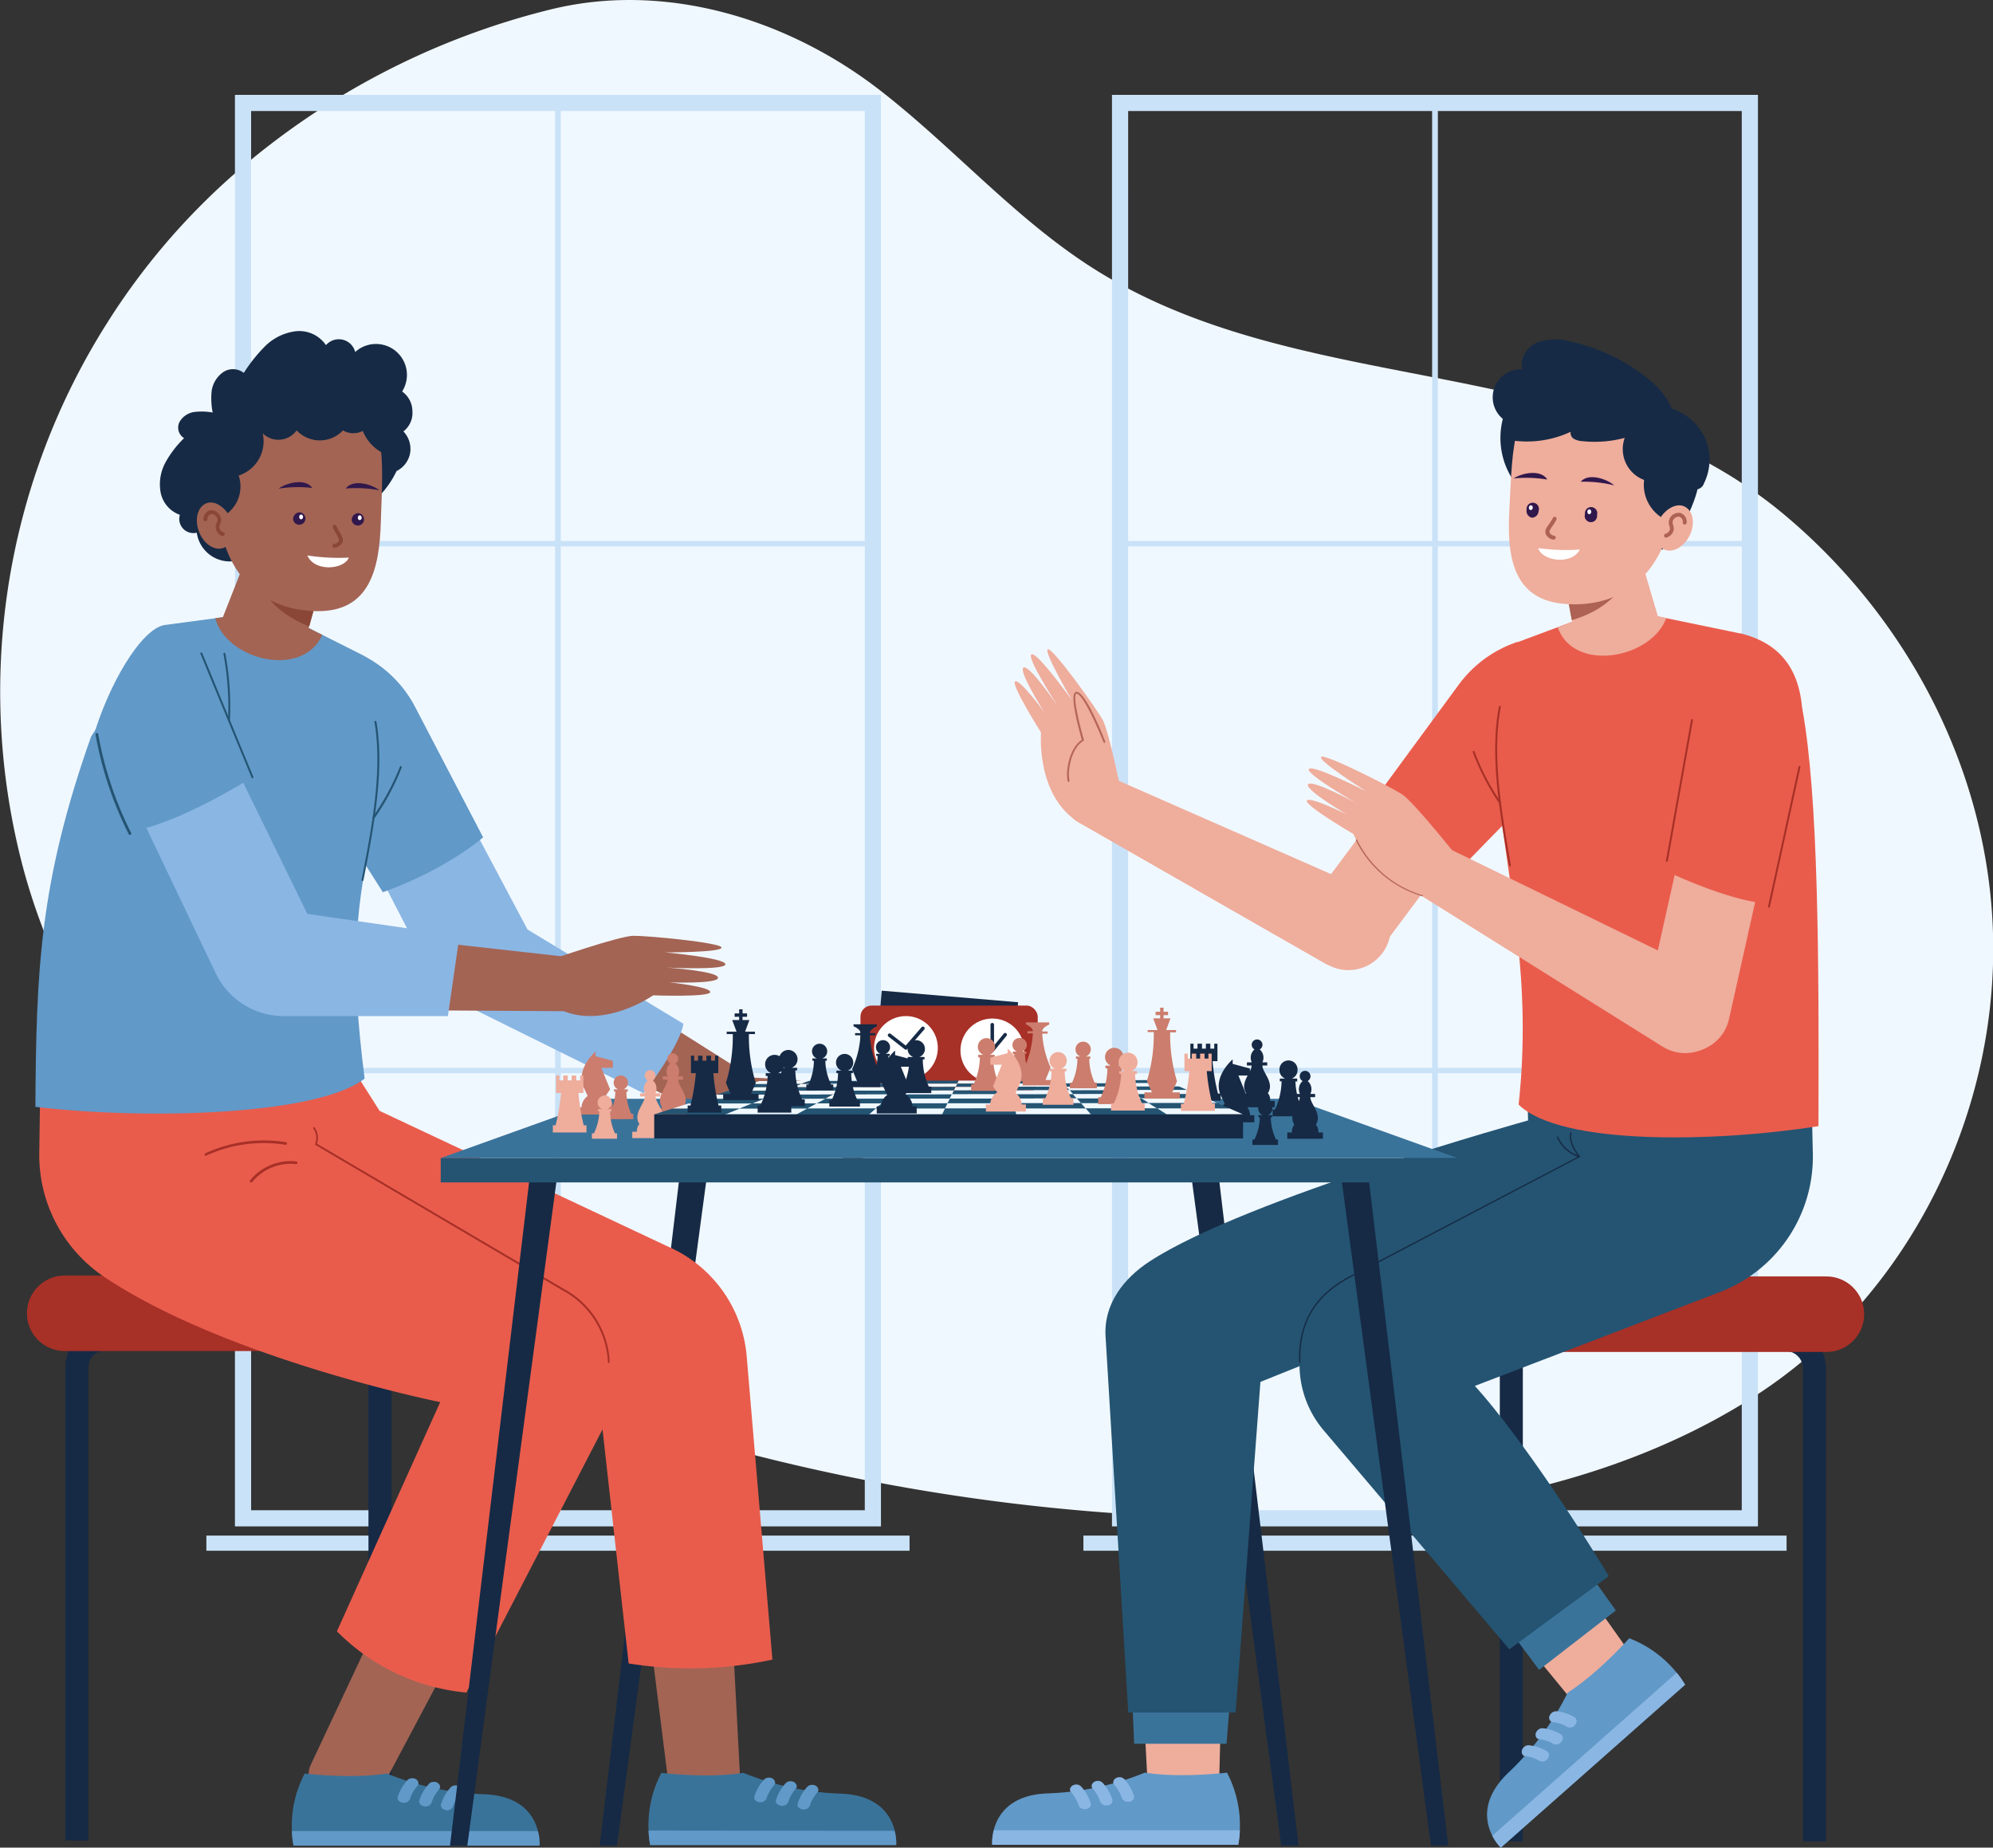 <svg xmlns="http://www.w3.org/2000/svg" viewBox="0 0 369.59 342.62"><rect x="0" y="0" width="369.59" height="342.62" fill="#333333" stroke="none"/><defs><style>.cls-1{fill:#f0f8ff;}.cls-2{fill:#cae2f7;}.cls-3{fill:#162a45;}.cls-4{fill:#a73027;}.cls-5{fill:#a36454;}.cls-6{fill:#3a739a;}.cls-7{fill:#6199c8;}.cls-8{fill:#e95c4c;}.cls-9{fill:#8a4636;}.cls-10{fill:#31184c;}.cls-11{fill:#fff;}.cls-12{fill:#8ab6e3;}.cls-13{fill:#245472;}.cls-14{fill:#efad9c;}.cls-15{fill:#b56757;}.cls-16{fill:#ad6253;}.cls-17{fill:none;stroke:#162a45;stroke-linecap:round;stroke-linejoin:round;stroke-width:0.65px;}.cls-18{fill:#cc7d6d;}</style></defs><g id="Layer_2" data-name="Layer 2"><g id="OBJECTS"><path class="cls-1" d="M19.87,59.88A127.72,127.72,0,0,0,4.34,161.12c13.39,49.42,57.87,82.78,104.24,99.27A378.61,378.61,0,0,0,238,281.51c30-.47,61.51-6.08,87.13-22.43,27.25-17.38,43.8-48.94,44.48-81.07.68-31.72-14.35-62-38.38-82.28C294.43,64.66,243,74.59,203.67,50.35c-14.91-9.2-26.55-22.78-40.38-33.53C146.14,3.48,123.35-3.52,102,1.78A140.4,140.4,0,0,0,43.39,32.31,126.36,126.36,0,0,0,19.87,59.88Z"/><path class="cls-2" d="M163.37,283.05H43.57V17.59h119.8Zm-116.8-3h113.8V20.59H46.57Z"/><rect class="cls-2" x="102.97" y="19.09" width="1" height="260.54"/><rect class="cls-2" x="45.07" y="100.32" width="116.8" height="1"/><rect class="cls-2" x="45.07" y="198.02" width="116.8" height="1"/><rect class="cls-2" x="102.97" y="19.09" width="1" height="262.46"/><rect class="cls-2" x="38.27" y="284.75" width="130.4" height="2.81"/><path class="cls-2" d="M326,283.05H206.21V17.59H326Zm-116.8-3H323V20.59H209.21Z"/><rect class="cls-2" x="265.61" y="19.09" width="1" height="260.54"/><rect class="cls-2" x="207.71" y="100.32" width="116.8" height="1"/><rect class="cls-2" x="207.71" y="198.02" width="116.8" height="1"/><rect class="cls-2" x="265.61" y="19.09" width="1" height="262.46"/><rect class="cls-2" x="200.91" y="284.75" width="130.4" height="2.81"/><polygon class="cls-3" points="111.21 342.25 126.15 217.01 131.24 217.01 114.42 342.25 111.21 342.25"/><polygon class="cls-3" points="240.81 342.25 225.87 217.01 220.78 217.01 237.6 342.25 240.81 342.25"/><path class="cls-3" d="M72.6,341.29H68.33V253.62a3.27,3.27,0,0,0-3.26-3.26H19.63a3.26,3.26,0,0,0-3.25,3.26v87.67H12.11V253.62a7.53,7.53,0,0,1,7.52-7.53H65.07a7.53,7.53,0,0,1,7.53,7.53Z"/><path class="cls-4" d="M72.67,236.53H12a7,7,0,0,0,0,14H72.67a7,7,0,1,0,0-14Z"/><path class="cls-5" d="M65.22,204.2l62.22,33.48.63.34a9.12,9.12,0,0,1,4.77,7.53l4.47,85.35a6.62,6.62,0,0,1-13.17,1.18l-10.67-84.81,5.4,7.87L54.33,226.38A12.36,12.36,0,1,1,64.4,203.8C64.67,203.92,65,204.06,65.22,204.2Z"/><path class="cls-5" d="M106.62,246.84l-.53-.36L31.26,206.91c-.21-.13-.45-.29-.66-.41a12,12,0,1,0-12.11,20.76L89.69,259,57.48,327.57A6.91,6.91,0,0,0,70.56,332l39.51-74.35A9.14,9.14,0,0,0,106.62,246.84Z"/><path class="cls-6" d="M120.57,342.1l45.63,0a9.21,9.21,0,0,0-.3-2.7c-.69-2.7-2.9-6.49-9.86-6.79a52.34,52.34,0,0,1-18.17-3.86c-6.74,1.06-15.22,0-15.22,0A20.89,20.89,0,0,0,120.57,342.1Z"/><path class="cls-7" d="M147.93,334.42a8.2,8.2,0,0,1,1.7-3,1.22,1.22,0,0,1,.68-.42,1.47,1.47,0,0,1,.88.09c.48.25.78.83.41,1.25a8.47,8.47,0,0,0-1,1.46,7,7,0,0,0-.43,1.07,1.22,1.22,0,0,1-1.41.63C148.12,335.38,147.77,334.91,147.93,334.42Z"/><path class="cls-7" d="M143.92,333.75a8.2,8.2,0,0,1,1.7-3,1.26,1.26,0,0,1,.68-.42,1.47,1.47,0,0,1,.88.09c.48.25.78.83.41,1.25a8.47,8.47,0,0,0-1,1.46,7,7,0,0,0-.43,1.07,1.22,1.22,0,0,1-1.41.63C144.12,334.71,143.76,334.24,143.92,333.75Z"/><path class="cls-7" d="M139.91,333.08a8.2,8.2,0,0,1,1.7-3,1.26,1.26,0,0,1,.68-.42,1.46,1.46,0,0,1,.88.09c.48.25.78.83.41,1.25a7.9,7.9,0,0,0-1,1.46,6.18,6.18,0,0,0-.44,1.07,1.22,1.22,0,0,1-1.41.63C140.11,334.05,139.75,333.58,139.91,333.08Z"/><path class="cls-7" d="M166.2,342.15l-45.63,0a16.91,16.91,0,0,1-.3-2.7l45.63.05A9.21,9.21,0,0,1,166.2,342.15Z"/><path class="cls-6" d="M54.43,342.21l45.63,0a9,9,0,0,0-.31-2.7c-.68-2.69-2.89-6.48-9.85-6.79a52.21,52.21,0,0,1-18.17-3.85c-6.74,1.06-15.22,0-15.22,0A20.82,20.82,0,0,0,54.43,342.21Z"/><path class="cls-7" d="M81.79,334.53a8,8,0,0,1,1.7-3,1.17,1.17,0,0,1,.68-.42,1.47,1.47,0,0,1,.88.09c.48.25.77.83.41,1.24a8.54,8.54,0,0,0-1,1.47A8.79,8.79,0,0,0,84,335a1.2,1.2,0,0,1-1.4.64C82,335.49,81.63,335,81.79,334.53Z"/><path class="cls-7" d="M77.78,333.86a8,8,0,0,1,1.7-3,1.17,1.17,0,0,1,.68-.42,1.47,1.47,0,0,1,.88.09c.48.25.78.83.41,1.25a8.1,8.1,0,0,0-1,1.46,7.36,7.36,0,0,0-.43,1.06,1.22,1.22,0,0,1-1.41.64C78,334.82,77.62,334.35,77.78,333.86Z"/><path class="cls-7" d="M73.77,333.19a8,8,0,0,1,1.7-3,1.22,1.22,0,0,1,.68-.42,1.47,1.47,0,0,1,.88.09c.48.25.78.83.41,1.25a8.47,8.47,0,0,0-1,1.46,7.36,7.36,0,0,0-.43,1.06,1.22,1.22,0,0,1-1.41.64C74,334.15,73.61,333.68,73.77,333.19Z"/><path class="cls-7" d="M100.06,342.25l-45.63,0a15.77,15.77,0,0,1-.3-2.7l45.62,0A9,9,0,0,1,100.06,342.25Z"/><path class="cls-8" d="M65.59,198.42,70.4,206l54.76,25.76a24.43,24.43,0,0,1,13.31,19.75l4.77,56.24a72.37,72.37,0,0,1-26.66.71l-5.79-51.85L41.34,229.45l-5.19-30.18Z"/><path class="cls-8" d="M7.49,199.7l-.21,14.17a27.23,27.23,0,0,0,12.18,23C42.29,252.07,81.63,260,81.63,260L62.48,302.5a38.8,38.8,0,0,0,24,11.36l26.91-52a16.8,16.8,0,0,0-6.13-22L41,199.2Z"/><path class="cls-4" d="M112.92,252.75h0a.18.18,0,0,1-.19-.17,15.86,15.86,0,0,0-8.32-13.24l-45.88-27a.17.17,0,0,1-.08-.22,3.1,3.1,0,0,0-.33-2.83.17.17,0,0,1,0-.25.17.17,0,0,1,.25.05,3.44,3.44,0,0,1,.42,3L104.55,239a16.17,16.17,0,0,1,8.51,13.53A.18.18,0,0,1,112.92,252.75Z"/><path class="cls-4" d="M46.54,219.23a.3.3,0,0,1-.16,0,.26.26,0,0,1,0-.35,9.67,9.67,0,0,1,8.56-3.51.25.25,0,0,1,.21.28.24.24,0,0,1-.27.22,9.18,9.18,0,0,0-8.11,3.32A.25.25,0,0,1,46.54,219.23Z"/><path class="cls-4" d="M38.2,214.34a.25.25,0,0,1-.11-.48A26,26,0,0,1,53,211.79a.24.24,0,0,1,.2.29.25.25,0,0,1-.28.2,25.55,25.55,0,0,0-14.65,2A.19.19,0,0,1,38.2,214.34Z"/><path class="cls-5" d="M95.09,171.72l44.46,28.12a5.05,5.05,0,0,1-4.93,8.8L87.43,185.38a7.84,7.84,0,0,1,6.94-14.07A6.37,6.37,0,0,1,95.09,171.72Z"/><path class="cls-5" d="M90.53,185.44a7.83,7.83,0,0,1-6.93-4.17L60,136.59a7.83,7.83,0,1,1,13.84-7.33l23.66,44.68a7.83,7.83,0,0,1-6.92,11.5Z"/><path class="cls-5" d="M135.63,199.67s13.2.38,15.69,1.29,14.66,6.93,14.5,7.86S155.74,206,155.74,206s9.9,4.88,9.65,6S155,208.68,155,208.68s8.56,4,8.21,5.13-8.77-2.41-8.77-2.41,6.78,3.43,6.48,4.38-10.13-3.19-10.13-3.19-10.06,2.55-16.42-3S135.63,199.67,135.63,199.67Z"/><path class="cls-9" d="M141.24,209.21H141a.17.17,0,0,1-.16-.19c0-.09.08-.15.19-.17,1.8.11,5.87-1.28,6.85-3.74a.16.16,0,0,1,.18-.11c3.07.37,8.13.71,8.65,0a.14.14,0,0,0,0-.15c-.54-1.21-7.16-2.86-9.66-3.39a.17.17,0,0,1-.14-.21.18.18,0,0,1,.22-.14c.93.2,9.19,2,9.9,3.6a.49.49,0,0,1,0,.5c-.78,1-7.56.3-8.85.14C147.08,207.84,143.23,209.21,141.24,209.21Z"/><path class="cls-7" d="M69.76,151c-3.94,17.37-4.92,27.15-2.14,49-8.51,6.73-39.81,7.75-61.06,5.25.16-25.09.72-41.53,10.34-68.68L30.51,115.9l20.26-2.71,16.75,8.43Z"/><path class="cls-5" d="M47.24,99.42l-5.9,15s8.28,5.84,15.31,4.1l2.87-10.25Z"/><path class="cls-9" d="M57.34,116.16c-7.74-3-9.25-8.19-9.25-8.19l10.44,3.91Z"/><path class="cls-5" d="M39.92,114.64l10.85-1.45,9,4.55C56.06,125.94,41.92,122.36,39.92,114.64Z"/><path class="cls-3" d="M44.6,103.78a6.18,6.18,0,0,1-8.11-5,2.62,2.62,0,0,1-3.13-3.31,5.52,5.52,0,0,1-3.57-4.14,8.48,8.48,0,0,1,.88-5.55,19,19,0,0,1,3.47-4.53,2.29,2.29,0,0,1-.85-3A3.74,3.74,0,0,1,36,76.4a11,11,0,0,1,3.44.1,13.29,13.29,0,0,1-.18-4.07A5.18,5.18,0,0,1,41.4,69a3.26,3.26,0,0,1,3.81.15,29.2,29.2,0,0,1,4-5,9.81,9.81,0,0,1,5.66-2.73A6,6,0,0,1,60.45,64a3.14,3.14,0,0,1,5.42,1.27,5.74,5.74,0,0,1,8.7,7.33,4.49,4.49,0,0,1,1.91,3.66A4.32,4.32,0,0,1,74.81,80a4.72,4.72,0,0,1,1.25,4,4.66,4.66,0,0,1-2.52,3.35,17.62,17.62,0,0,1-7.68,8,52.46,52.46,0,0,1-10.51,4.25C51.74,100.76,48.19,102.57,44.6,103.78Z"/><path class="cls-5" d="M62.94,74.8c-15.38-2.17-23.6,5.11-22.54,19.53.85,11.48,7.38,18.73,18.22,19,10,.2,11.74-7.92,12-16.47C71,84.63,72.08,76.09,62.94,74.8Z"/><path class="cls-3" d="M71,84a7.81,7.81,0,0,1-3.72-4.1,3.75,3.75,0,0,1-3.67-.09,5.91,5.91,0,0,1-8.6,0,4.16,4.16,0,0,1-6.29.55,6.67,6.67,0,0,1-4.46,7.82,6.34,6.34,0,0,1-4.66,8.23,44.09,44.09,0,0,1-1.65-7.15,15,15,0,0,1,.59-7.29A14.37,14.37,0,0,1,46.81,74a29.76,29.76,0,0,1,11.56-1.71c3.65,0,7.63.54,10.2,3.13C70.88,77.76,71,80.68,71,84Z"/><path class="cls-10" d="M70.35,90.92a23.23,23.23,0,0,0-6.23-.33C65.45,88.81,68.88,89.74,70.35,90.92Z"/><path class="cls-10" d="M51.67,90.61a23.56,23.56,0,0,1,6.24-.13C56.64,88.66,53.19,89.47,51.67,90.61Z"/><path class="cls-10" d="M65.23,96.52a1.15,1.15,0,1,0,1.14-1.37A1.27,1.27,0,0,0,65.23,96.52Z"/><path class="cls-11" d="M66.36,96a.42.42,0,0,0,.34.45.42.42,0,0,0,.37-.44.41.41,0,0,0-.35-.45A.4.4,0,0,0,66.36,96Z"/><path class="cls-10" d="M54.36,96.34A1.15,1.15,0,1,0,55.5,95,1.27,1.27,0,0,0,54.36,96.34Z"/><path class="cls-11" d="M55.49,95.85c0,.25.15.45.34.45s.36-.19.37-.44a.42.42,0,0,0-.35-.45A.41.41,0,0,0,55.49,95.85Z"/><path class="cls-9" d="M62,101.57a.36.36,0,0,1-.35-.3.35.35,0,0,1,.29-.41,1.27,1.27,0,0,0,.87-.43.59.59,0,0,0,0-.52,6.68,6.68,0,0,0-.51-1,8.16,8.16,0,0,1-.58-1.13.37.37,0,0,1,.22-.45.36.36,0,0,1,.46.22,7,7,0,0,0,.52,1,8.8,8.8,0,0,1,.56,1.09,1.27,1.27,0,0,1-.06,1.12,1.85,1.85,0,0,1-1.36.77Z"/><path class="cls-11" d="M64.69,103.4A38.49,38.49,0,0,1,57,103C58.3,106.09,63.8,105.64,64.69,103.4Z"/><path class="cls-5" d="M42.93,96.51c.88,2.28.18,4.44-1.46,5.08s-3.7-.7-4.57-3-.25-4.63,1.39-5.27S42.05,94.24,42.93,96.51Z"/><path class="cls-9" d="M41.31,99.4a.27.27,0,0,1-.12,0A1.83,1.83,0,0,1,40,97.8a2.12,2.12,0,0,1,.19-.84,1.55,1.55,0,0,0,.14-.47,1,1,0,0,0-.28-.78,1.06,1.06,0,0,0-.88-.39,1,1,0,0,0-.72,1,.35.35,0,0,1-.37.35.36.36,0,0,1-.35-.36A1.7,1.7,0,0,1,39,94.61a1.79,1.79,0,0,1,1.5.61A1.75,1.75,0,0,1,41,96.55a2.19,2.19,0,0,1-.19.67,1.49,1.49,0,0,0-.14.55,1.15,1.15,0,0,0,.78.94.36.36,0,0,1-.13.69Z"/><path class="cls-12" d="M97.83,172.37l-9.09-17.1-17.49,8.66,6.6,12.81a25.17,25.17,0,0,0,11.22,11l30.3,15s6.72-8.72,7.36-12.9Z"/><path class="cls-7" d="M67.52,121.62l1.09.64A22.14,22.14,0,0,1,77,131.13l12.59,24.14S83.06,161.1,71,165.45l-8.38-13.21Z"/><path class="cls-13" d="M67.19,163.36h0a.17.17,0,0,1-.14-.21c2.1-10.53,3.86-20.7,2.39-29.26a.18.18,0,0,1,.36-.06c1.48,8.62-.3,18.82-2.4,29.39A.19.19,0,0,1,67.19,163.36Z"/><path class="cls-13" d="M69.26,151.7a.17.17,0,0,1-.1,0,.18.18,0,0,1,0-.25,44.56,44.56,0,0,0,5-9.27.19.19,0,0,1,.23-.11.18.18,0,0,1,.11.23,45,45,0,0,1-5,9.36A.16.16,0,0,1,69.26,151.7Z"/><path class="cls-5" d="M52.47,171.55l52.66,5.89a5.05,5.05,0,0,1-.6,10.07l-53-.32a7.84,7.84,0,1,1,.09-15.68C51.92,171.51,52.2,171.53,52.47,171.55Z"/><path class="cls-5" d="M50,186.61a7.84,7.84,0,0,1-6.49-4.56L21.66,134.17a7.83,7.83,0,1,1,14.24-6.51l21.87,47.89A7.84,7.84,0,0,1,50,186.61Z"/><path class="cls-5" d="M102.33,177.91s12.48-4.35,15.12-4.38,16.17,1.25,16.35,2.17-10.43.91-10.43.91,11,1,11.15,2.18-10.86.63-10.86.63,9.41.65,9.5,1.87-9.06.87-9.06.87,7.56.79,7.61,1.79-10.59.62-10.59.62-8.5,6-16.42,3S102.33,177.91,102.33,177.91Z"/><path class="cls-12" d="M85.21,173.53,57,169.47l-13.2-27L24.93,148.9,40,180.47a14,14,0,0,0,12.61,7.95H83.06Z"/><path class="cls-7" d="M30.51,115.9c-8.73,1.46-24.4,41.7-6.84,38.38,9.19-1.27,23-10.08,23-10.08Z"/><path class="cls-13" d="M46.8,144.31a.15.15,0,0,1-.14-.1l-9.5-23a.18.18,0,0,1,.33-.14l9.49,23a.17.17,0,0,1-.09.23A.14.14,0,0,1,46.8,144.31Z"/><path class="cls-13" d="M42.46,133.59a.17.17,0,0,1-.16-.18,53.6,53.6,0,0,0-.86-12.13.18.18,0,0,1,.14-.21.17.17,0,0,1,.21.14,53.76,53.76,0,0,1,.86,12.21.17.17,0,0,1-.18.17Z"/><path class="cls-13" d="M24.09,154.82a.24.24,0,0,1-.22-.14,67.47,67.47,0,0,1-6.15-18.45.24.24,0,0,1,.2-.29.25.25,0,0,1,.29.2,66.76,66.76,0,0,0,6.11,18.32.25.25,0,0,1-.11.33A.27.27,0,0,1,24.09,154.82Z"/><path class="cls-3" d="M338.63,341.46h-4.27V253.79a3.27,3.27,0,0,0-3.26-3.26H285.66a3.27,3.27,0,0,0-3.26,3.26v87.67h-4.27V253.79a7.54,7.54,0,0,1,7.53-7.53H331.1a7.54,7.54,0,0,1,7.53,7.53Z"/><path class="cls-4" d="M338.7,236.7H278.06a7,7,0,0,0,0,14H338.7a7,7,0,0,0,0-14Z"/><path class="cls-14" d="M299.44,216.67a12.35,12.35,0,0,0-16.72-5.09l-68.64,29-.64.34a9.14,9.14,0,0,0-4.82,8.53l4.23,82a6.62,6.62,0,0,0,13.22-.18l1.84-75.59,65.65-22,.79-.39A12.36,12.36,0,0,0,299.44,216.67Z"/><path class="cls-14" d="M325.08,227.66l-68.43,33.17,3.16-14.27,43,60.72a6.91,6.91,0,0,1-11,8.38l-47.2-57.5a9.27,9.27,0,0,1,1.28-13,8.75,8.75,0,0,1,1.27-.88l.61-.34,66.16-37.51a12,12,0,0,1,11.85,20.91Z"/><path class="cls-7" d="M229.62,342.05l-45.63,0a9.21,9.21,0,0,1,.3-2.7c.68-2.69,2.9-6.49,9.86-6.79a52.39,52.39,0,0,0,18.16-3.85c6.75,1.05,15.23,0,15.23,0A20.92,20.92,0,0,1,229.62,342.05Z"/><path class="cls-12" d="M202.26,334.36a8.2,8.2,0,0,0-1.7-3,1.26,1.26,0,0,0-.68-.42,1.39,1.39,0,0,0-.88.1c-.48.24-.78.83-.41,1.24a7.65,7.65,0,0,1,1,1.47,6.08,6.08,0,0,1,.44,1.06,1.22,1.22,0,0,0,1.41.63C202.06,335.33,202.42,334.86,202.26,334.36Z"/><path class="cls-12" d="M206.27,333.69a8.2,8.2,0,0,0-1.7-3,1.26,1.26,0,0,0-.68-.42,1.39,1.39,0,0,0-.88.1c-.48.25-.78.83-.41,1.24a7.65,7.65,0,0,1,1,1.47,6.08,6.08,0,0,1,.44,1.06,1.22,1.22,0,0,0,1.41.63C206.07,334.66,206.43,334.19,206.27,333.69Z"/><path class="cls-12" d="M210.28,333a8.35,8.35,0,0,0-1.7-3,1.26,1.26,0,0,0-.68-.42,1.46,1.46,0,0,0-.88.1c-.49.25-.78.83-.41,1.24a7.65,7.65,0,0,1,1,1.47,6.08,6.08,0,0,1,.44,1.06,1.21,1.21,0,0,0,1.4.63C210.08,334,210.44,333.52,210.28,333Z"/><path class="cls-12" d="M184,342.09l45.63,0a17.13,17.13,0,0,0,.3-2.7l-45.63,0A9.21,9.21,0,0,0,184,342.09Z"/><path class="cls-7" d="M312.49,312.4l-34.18,30.22a9.17,9.17,0,0,1-1.57-2.22c-1.27-2.47-2.11-6.78,2.9-11.61a52.45,52.45,0,0,0,11.08-14.91c5.75-3.67,11.41-10.09,11.41-10.09A20.92,20.92,0,0,1,312.49,312.4Z"/><path class="cls-12" d="M286.89,324.74a8.09,8.09,0,0,0-3.23-1.09,1.18,1.18,0,0,0-.79.13,1.5,1.5,0,0,0-.6.65c-.19.51,0,1.14.52,1.21a7.83,7.83,0,0,1,1.75.41,8.21,8.21,0,0,1,1,.51,1.21,1.21,0,0,0,1.47-.45A.93.93,0,0,0,286.89,324.74Z"/><path class="cls-12" d="M289.46,321.59a8.36,8.36,0,0,0-3.24-1.1,1.25,1.25,0,0,0-.79.14,1.48,1.48,0,0,0-.59.65c-.2.51,0,1.14.51,1.2a8.28,8.28,0,0,1,1.75.42,7.53,7.53,0,0,1,1,.5,1.2,1.2,0,0,0,1.47-.45A.92.92,0,0,0,289.46,321.59Z"/><path class="cls-12" d="M292,318.43a8.19,8.19,0,0,0-3.24-1.09,1.22,1.22,0,0,0-.78.14,1.35,1.35,0,0,0-.6.65.82.82,0,0,0,.52,1.2,6.45,6.45,0,0,1,2.77.92,1.21,1.21,0,0,0,1.47-.45A.92.92,0,0,0,292,318.43Z"/><path class="cls-12" d="M278.31,342.62l34.18-30.22a16.54,16.54,0,0,0-1.56-2.22L276.74,340.4A9.17,9.17,0,0,0,278.31,342.62Z"/><polygon class="cls-6" points="210.04 316.64 210.32 323.36 227.45 323.36 227.99 316.64 210.04 316.64"/><path class="cls-13" d="M283.2,200.71l.17,7.06s-52.3,14.49-70.15,26.12c-4.93,3.21-8.56,8-8.2,13.91l4.21,69.76h19.9l4.61-61.31L310.2,225.5l1.54-26.72Z"/><polygon class="cls-6" points="281.05 303.79 285.42 309.65 299.65 298.63 294.62 291.6 281.05 303.79"/><path class="cls-13" d="M335.89,200.9l.29,13a26.89,26.89,0,0,1-17.69,25.87L273.5,257s9.33,9.82,24.85,35.26L279.9,305.84l-34.48-40.66A18.81,18.81,0,0,1,250,237l51.16-26.83.21-10.19Z"/><path class="cls-3" d="M293,214.39c-2.15-2.64-1.58-4.21-1.57-4.22a.14.14,0,0,0-.07-.17.13.13,0,0,0-.16.07c0,.07-.59,1.59,1.35,4.15a6.31,6.31,0,0,1-3.59-3.4.11.11,0,0,0-.16-.07.14.14,0,0,0-.07.16,6.55,6.55,0,0,0,3.85,3.59l-42,22c-4.33,2.27-10,6.41-9.67,16.11a.12.12,0,0,0,.13.12h0a.12.12,0,0,0,.12-.13c-.36-9.56,5.27-13.64,9.53-15.88l42.3-22.18a.11.11,0,0,0,.06-.09A.12.12,0,0,0,293,214.39Z"/><path class="cls-14" d="M245.69,178.65,200,152.5a5.05,5.05,0,0,1,4.55-9l48.15,21.17A7.84,7.84,0,1,1,246.43,179C246.18,178.91,245.93,178.78,245.69,178.65Z"/><path class="cls-14" d="M250.09,178.67a7.83,7.83,0,0,1-6.28-12.51L274,125.63A7.83,7.83,0,1,1,286.59,135l-30.22,40.53A7.83,7.83,0,0,1,250.09,178.67Z"/><path class="cls-14" d="M208.27,148.66s-2.52-13-3.83-15.27-9.23-13.34-10.12-13,4.47,9.47,4.47,9.47-6.42-9-7.5-8.53,4.93,9.7,4.93,9.7-5.3-7.8-6.4-7.26,3.81,8.26,3.81,8.26-4.49-6.14-5.38-5.68,4.8,9.47,4.8,9.47-.88,10.35,5.65,15.71S208.27,148.66,208.27,148.66Z"/><path class="cls-15" d="M198.09,145a.17.17,0,0,1-.1-.12c-.42-1.87.27-6.15,2.63-7.69-.36-1.24-2.21-7.81-1.3-8.74a.46.46,0,0,1,.49-.13c1.69.43,4.81,8.29,5.16,9.19a.18.18,0,0,1-.1.23.17.17,0,0,1-.23-.1c-.94-2.38-3.65-8.63-4.92-9a.14.14,0,0,0-.15,0c-.6.63.56,5.57,1.43,8.53a.19.19,0,0,1-.08.21c-2.28,1.36-3,5.6-2.58,7.37a.18.18,0,0,1-.14.21A.2.2,0,0,1,198.09,145Z"/><path class="cls-8" d="M277.86,147.33c2,17.69,6.25,34.6,3.76,57.5,7.74,7.61,36.51,7,55.6,4,.11-31.25,0-61-3-77.44l-11.43-13.91-23.85-4.93-17.57,6.55Z"/><path class="cls-14" d="M303,99.2l4.56,15.47s-8.76,5.1-15.6,2.76L290,107Z"/><path class="cls-16" d="M291.47,115c8-2.34,9.93-7.35,9.93-7.35l-10.74,3Z"/><path class="cls-14" d="M309,114.59l-10.72-2-9.41,3.75C291.89,124.85,306.32,122.1,309,114.59Z"/><path class="cls-3" d="M310,75.76c-1.12-2.86-3.52-5-6-6.77a34.9,34.9,0,0,0-13-5.71,10,10,0,0,0-6,.26c-1.87.84-3.28,3-2.66,4.95a5.2,5.2,0,0,0-3.65,9.19,14.15,14.15,0,0,0,2.28,11.87c6,7.7,16.52,10.91,26.26,11.19.29.38.68.84,1,1.22a23.63,23.63,0,0,0,6.57-11.23A1.7,1.7,0,0,0,316,89.62a10,10,0,0,0,.27-8.22A10.52,10.52,0,0,0,310,75.76Z"/><path class="cls-14" d="M289.48,73.31c15.52-.83,23.07,7.14,20.76,21.41-1.84,11.37-9,18-19.8,17.29-10-.67-11-8.91-10.54-17.45C280.56,82.39,280.27,73.8,289.48,73.31Z"/><path class="cls-3" d="M311,96.77a40.32,40.32,0,0,0-.24-11.71,15.7,15.7,0,0,0-2.86-7.39C306,75.3,303,74,300.13,73.08c-3.13-1-9.32-2.11-12.53-1.51-4.91.92-6.11,5.27-7.83,10a19.21,19.21,0,0,0,11.5-1.5,1.27,1.27,0,0,0,.61,1.31,3.42,3.42,0,0,0,1.48.42,21.86,21.86,0,0,0,7.93-.6,6.16,6.16,0,0,0,.2,4.64,6.1,6.1,0,0,0,3.4,3.16,7.24,7.24,0,0,0,5.81,8"/><path class="cls-10" d="M280.7,88.72a23.5,23.5,0,0,1,6.24.21C285.77,87,282.27,87.67,280.7,88.72Z"/><path class="cls-10" d="M299.34,90a23.68,23.68,0,0,0-6.21-.67C294.55,87.66,297.93,88.77,299.34,90Z"/><path class="cls-10" d="M285.32,94.74A1.28,1.28,0,0,1,284.1,96a1.26,1.26,0,0,1-1-1.46,1.15,1.15,0,1,1,2.24.16Z"/><path class="cls-11" d="M284.23,94.16a.4.4,0,0,1-.38.42.4.4,0,0,1-.32-.47.42.42,0,0,1,.38-.42A.4.4,0,0,1,284.23,94.16Z"/><path class="cls-10" d="M296.16,95.51a1.15,1.15,0,1,1-2.24-.16,1.15,1.15,0,1,1,2.24.16Z"/><path class="cls-11" d="M295.08,94.92c0,.25-.19.44-.39.42s-.33-.22-.32-.47a.42.42,0,0,1,.39-.42A.42.42,0,0,1,295.08,94.92Z"/><path class="cls-16" d="M288.1,100.05H288a1.87,1.87,0,0,1-1.29-.89,1.29,1.29,0,0,1,0-1.12,8.93,8.93,0,0,1,.66-1A8.41,8.41,0,0,0,288,96a.36.36,0,0,1,.65.29A7.62,7.62,0,0,1,288,97.4a7.87,7.87,0,0,0-.59.92.58.58,0,0,0,0,.52,1.21,1.21,0,0,0,.82.51.36.36,0,0,1,.26.43A.36.36,0,0,1,288.1,100.05Z"/><path class="cls-11" d="M285.25,101.64a39.33,39.33,0,0,0,7.73.27C291.39,104.88,285.94,104,285.25,101.64Z"/><path class="cls-14" d="M307.53,96.67c-1.07,2.19-.57,4.41,1,5.19s3.74-.37,4.81-2.56.65-4.59-.94-5.37S308.6,94.48,307.53,96.67Z"/><path class="cls-16" d="M308.92,99.69a.36.36,0,0,1-.09-.7,1.13,1.13,0,0,0,.85-.87,1.41,1.41,0,0,0-.09-.55,2.12,2.12,0,0,1-.13-.69,1.85,1.85,0,0,1,2.13-1.76,1.67,1.67,0,0,1,1.18,1.82.36.36,0,0,1-.38.33.37.37,0,0,1-.33-.38,1,1,0,0,0-.63-1.07,1.1,1.1,0,0,0-.91.31,1,1,0,0,0-.35.75,1.79,1.79,0,0,0,.1.48,2.09,2.09,0,0,1,.12.85A1.85,1.85,0,0,1,309,99.68Z"/><path class="cls-8" d="M281.41,119l-1.18.46a22.29,22.29,0,0,0-9.7,7.48L254.4,148.9s5.54,11.34,16.19,12.42l11-11.27Z"/><path class="cls-4" d="M280,160.65a.17.17,0,0,1-.17-.15c-1.92-10.61-3.51-20.84-1.87-29.43a.18.18,0,1,1,.35.06c-1.63,8.54,0,18.73,1.87,29.31a.17.17,0,0,1-.15.2Z"/><path class="cls-4" d="M278.14,149a.21.21,0,0,1-.15-.08,45,45,0,0,1-4.88-9.45.18.18,0,0,1,.12-.23.17.17,0,0,1,.22.12,43.84,43.84,0,0,0,4.84,9.36.19.19,0,0,1-.05.25A.17.17,0,0,1,278.14,149Z"/><path class="cls-14" d="M313,195.1a7.73,7.73,0,0,1-1.71-.19,7.84,7.84,0,0,1-5.94-9.35l11.48-51.38a7.83,7.83,0,0,1,15.28,3.42L320.63,189A7.84,7.84,0,0,1,313,195.1Z"/><path class="cls-14" d="M308.35,194.1,263.42,166a5.05,5.05,0,0,1,4.89-8.83l47.63,23.22a7.84,7.84,0,0,1-6.87,14.1A7.06,7.06,0,0,1,308.35,194.1Z"/><path class="cls-14" d="M270.41,159.08s-8.2-10.36-10.42-11.8-14.33-7.59-15-6.92,8.33,6.36,8.33,6.36-9.83-5-10.59-4.13,8.84,6.35,8.84,6.35-8.3-4.49-9-3.51,7.18,5.59,7.18,5.59-6.81-3.39-7.39-2.57,8.62,6.2,8.62,6.2,4,9.59,12.24,11.36S270.41,159.08,270.41,159.08Z"/><path class="cls-15" d="M263.75,166.2h0a20.11,20.11,0,0,1-12.32-10.37.13.13,0,0,1,.06-.17.13.13,0,0,1,.17.06A19.83,19.83,0,0,0,263.79,166a.12.12,0,0,1,.08.15A.11.11,0,0,1,263.75,166.2Z"/><path class="cls-8" d="M322.77,117.45c15.32,3.77,11.72,20.11,9.52,32.11a122.54,122.54,0,0,1-4.41,18c-8.09-.51-20.85-6.95-20.85-6.95l5-34.5Z"/><path class="cls-4" d="M309.13,159.8h-.05a.17.17,0,0,1-.14-.2l4.66-26.11a.17.17,0,0,1,.2-.15.19.19,0,0,1,.15.21l-4.66,26.11A.18.18,0,0,1,309.13,159.8Z"/><path class="cls-4" d="M328.07,168.3H328a.18.18,0,0,1-.13-.21l5.66-25.91a.17.17,0,0,1,.21-.14.18.18,0,0,1,.14.21l-5.66,25.91A.18.18,0,0,1,328.07,168.3Z"/><polygon class="cls-3" points="83.45 342.25 98.38 217.01 103.47 217.01 86.66 342.25 83.45 342.25"/><polygon class="cls-3" points="268.57 342.25 253.64 217.01 248.55 217.01 265.36 342.25 268.57 342.25"/><polygon class="cls-6" points="270.29 214.75 81.73 214.75 112.35 203.76 239.67 203.76 270.29 214.75"/><rect class="cls-13" x="81.73" y="214.75" width="188.55" height="4.51"/><rect class="cls-3" x="163.32" y="184.78" width="25.38" height="3.38" transform="translate(16.4 -14.22) rotate(4.85)"/><rect class="cls-4" x="159.57" y="186.47" width="32.87" height="16.18" rx="2.05"/><circle class="cls-11" cx="184.02" cy="194.78" r="5.91"/><polyline class="cls-17" points="184.01 190.01 184.01 194.78 186.4 191.87"/><path class="cls-11" d="M173.91,194.33a5.91,5.91,0,1,1-5.91-5.91A5.9,5.9,0,0,1,173.91,194.33Z"/><polyline class="cls-17" points="171.15 190.69 168 194.33 164.96 191.96"/><path class="cls-3" d="M240.23,200.54h.33V200h-1a1.66,1.66,0,0,0,1.06-1.55,1.68,1.68,0,1,0-3.35,0,1.66,1.66,0,0,0,1.06,1.55h-1v.51h.33a12.87,12.87,0,0,1-1.22,5.23H236V207h6v-1.26h-.48A12.87,12.87,0,0,1,240.23,200.54Z"/><path class="cls-3" d="M235.66,207.18h.26v-.41h-.78a1.32,1.32,0,1,0-1,0h-.78v.41h.26a9.94,9.94,0,0,1-1,4.13h-.37v1H237v-1h-.37A9.94,9.94,0,0,1,235.66,207.18Z"/><path class="cls-3" d="M224.86,196.78h.91v-3.24h-.6v.91h-.72v-.91h-.83v.91h-.72v-.91h-.83v.91h-.73v-.91h-.6v3.24h.91a37.66,37.66,0,0,1-1,6h-.51v1.32h6.24v-1.32h-.52A37.66,37.66,0,0,1,224.86,196.78Z"/><path class="cls-3" d="M230.51,204.55l.78-1.11-1.63-4h2.13v-1.3l-3.2-.86v-.83s-3.76,3.19-2.21,6.66l.74,1.57a2.78,2.78,0,0,0-1.15,2.12h-.78v1.31h7.42v-1.31h-.79A2.76,2.76,0,0,0,230.51,204.55Z"/><path class="cls-3" d="M244,208.58c1.29-2-1-3.77-1-5.13h.88v-.6H243a2,2,0,0,0-.5-2.39,1,1,0,0,0,.52-.85,1,1,0,1,0-1.45.85,2,2,0,0,0-.5,2.39h-.9v.6h.87c0,1.36-2.28,3.16-1,5.13,0,0-.46.33-.48,1.42h-.84v1.17h6.61V210h-.84C244.5,208.91,244,208.58,244,208.58Z"/><path class="cls-3" d="M235.11,202.73c1.3-2-1-3.78-1-5.14H235V197h-.9a2,2,0,0,0-.5-2.4,1,1,0,0,0,.52-.85,1,1,0,1,0-2,0,1,1,0,0,0,.52.85,2,2,0,0,0-.5,2.4h-.91v.59h.87c0,1.36-2.27,3.17-1,5.14,0,0-.46.32-.48,1.42h-.85v1.17h6.62v-1.17h-.84C235.57,203.05,235.11,202.73,235.11,202.73Z"/><path class="cls-18" d="M116.16,202.43h.26V202h-.79a1.33,1.33,0,1,0-1,0h-.78v.4h.26a10.11,10.11,0,0,1-1,4.13h-.38v1h4.71v-1h-.38A10.16,10.16,0,0,1,116.16,202.43Z"/><path class="cls-18" d="M112.37,203.13l.77-1.12-1.62-4h2.13v-1.3l-3.2-.85V195s-3.77,3.19-2.21,6.66l.74,1.58a2.76,2.76,0,0,0-1.15,2.11h-.78v1.32h7.42v-1.32h-.79A2.76,2.76,0,0,0,112.37,203.13Z"/><path class="cls-18" d="M126.77,205.34c1.29-2-1-3.78-1-5.14h.88v-.6h-.91a2,2,0,0,0-.5-2.39,1,1,0,0,0,.52-.85,1,1,0,1,0-1.45.85,2,2,0,0,0-.5,2.39h-.9v.6h.87c0,1.36-2.28,3.17-1,5.14,0,0-.46.32-.49,1.41h-.84v1.18h6.61v-1.18h-.84C127.23,205.66,126.77,205.34,126.77,205.34Z"/><path class="cls-14" d="M113.14,206.07h.26v-.4h-.78a1.29,1.29,0,0,0,.83-1.21,1.31,1.31,0,1,0-1.79,1.21h-.77v.4h.25a10.05,10.05,0,0,1-1,4.09h-.38v1h4.66v-1h-.38A10.05,10.05,0,0,1,113.14,206.07Z"/><path class="cls-14" d="M107.28,202.67h.91v-3.24h-.6v.91h-.72v-.91H106v.91h-.72v-.91h-.83v.91h-.72v-.91h-.61v3.24h.91a37.66,37.66,0,0,1-1,6h-.51V210h6.24v-1.32h-.51A36.54,36.54,0,0,1,107.28,202.67Z"/><path class="cls-14" d="M122.58,208.46c1.29-2-1-3.78-1-5.14h.87v-.59h-.91a2,2,0,0,0-.5-2.4,1,1,0,0,0,.52-.85,1,1,0,1,0-1.44.85,2,2,0,0,0-.51,2.4h-.9v.59h.87c0,1.36-2.27,3.17-1,5.14,0,0-.46.32-.49,1.41h-.84v1.18h6.62v-1.18h-.84C123,208.78,122.58,208.46,122.58,208.46Z"/><polygon class="cls-1" points="148.54 201.01 139.03 201.03 140.78 200.47 149.93 200.45 148.54 201.01"/><polygon class="cls-13" points="158.12 200.98 148.54 201.01 149.93 200.45 159.15 200.43 158.12 200.98"/><polygon class="cls-1" points="167.78 200.96 158.12 200.98 159.15 200.43 168.43 200.4 167.78 200.96"/><polygon class="cls-13" points="177.51 200.94 167.78 200.96 168.43 200.4 177.79 200.38 177.51 200.94"/><polygon class="cls-1" points="187.33 200.92 177.51 200.94 177.79 200.38 187.22 200.36 187.33 200.92"/><polygon class="cls-13" points="197.22 200.89 187.33 200.92 187.22 200.36 196.72 200.33 197.22 200.89"/><polygon class="cls-1" points="207.19 200.87 197.22 200.89 196.72 200.33 206.29 200.31 207.19 200.87"/><polygon class="cls-13" points="217.24 200.85 207.19 200.87 206.29 200.31 215.94 200.28 217.24 200.85"/><polygon class="cls-1" points="208.16 201.48 218.64 201.46 217.24 200.85 207.19 200.87 208.16 201.48"/><polygon class="cls-13" points="197.76 201.5 208.16 201.48 207.19 200.87 197.22 200.89 197.76 201.5"/><polygon class="cls-1" points="187.44 201.53 197.76 201.5 197.22 200.89 187.33 200.92 187.44 201.53"/><polygon class="cls-13" points="177.22 201.55 187.44 201.53 187.33 200.92 177.51 200.94 177.22 201.55"/><polygon class="cls-1" points="167.07 201.57 177.22 201.55 177.51 200.94 167.78 200.96 167.07 201.57"/><polygon class="cls-13" points="157.01 201.59 167.07 201.57 167.78 200.96 158.12 200.98 157.01 201.59"/><polygon class="cls-1" points="147.03 201.61 157.01 201.59 158.12 200.98 148.54 201.01 147.03 201.61"/><polygon class="cls-13" points="137.13 201.63 147.03 201.61 148.54 201.01 139.03 201.03 137.13 201.63"/><polygon class="cls-1" points="145.39 202.26 135.07 202.28 137.13 201.63 147.03 201.61 145.39 202.26"/><polygon class="cls-13" points="155.8 202.25 145.39 202.26 147.03 201.61 157.01 201.59 155.8 202.25"/><polygon class="cls-1" points="166.3 202.23 155.8 202.25 157.01 201.59 167.07 201.57 166.3 202.23"/><polygon class="cls-13" points="176.89 202.21 166.3 202.23 167.07 201.57 177.22 201.55 176.89 202.21"/><polygon class="cls-1" points="187.57 202.19 176.89 202.21 177.22 201.55 187.44 201.53 187.57 202.19"/><polygon class="cls-13" points="198.34 202.17 187.57 202.19 187.44 201.53 197.76 201.5 198.34 202.17"/><polygon class="cls-1" points="209.21 202.15 198.34 202.17 197.76 201.5 208.16 201.48 209.21 202.15"/><polygon class="cls-13" points="220.18 202.13 209.21 202.15 208.16 201.48 218.64 201.46 220.18 202.13"/><polygon class="cls-1" points="210.37 202.88 221.85 202.86 220.18 202.13 209.21 202.15 210.37 202.88"/><polygon class="cls-13" points="198.99 202.9 210.37 202.88 209.21 202.15 198.34 202.17 198.99 202.9"/><polygon class="cls-1" points="187.71 202.91 198.99 202.9 198.34 202.17 187.57 202.19 187.71 202.91"/><polygon class="cls-13" points="176.53 202.93 187.71 202.91 187.57 202.19 176.89 202.21 176.53 202.93"/><polygon class="cls-1" points="165.46 202.95 176.53 202.93 176.89 202.21 166.3 202.23 165.46 202.95"/><polygon class="cls-13" points="154.48 202.96 165.46 202.95 166.3 202.23 155.8 202.25 154.48 202.96"/><polygon class="cls-1" points="143.6 202.98 154.48 202.96 155.8 202.25 145.39 202.26 143.6 202.98"/><polygon class="cls-13" points="132.82 203 143.6 202.98 145.39 202.26 135.07 202.28 132.82 203"/><polygon class="cls-1" points="141.64 203.76 130.36 203.78 132.82 203 143.6 202.98 141.64 203.76"/><polygon class="cls-13" points="153.04 203.75 141.64 203.76 143.6 202.98 154.48 202.96 153.04 203.75"/><polygon class="cls-1" points="164.53 203.73 153.04 203.75 154.48 202.96 165.46 202.95 164.53 203.73"/><polygon class="cls-13" points="176.14 203.72 164.53 203.73 165.46 202.95 176.53 202.93 176.14 203.72"/><polygon class="cls-1" points="187.86 203.71 176.14 203.72 176.53 202.93 187.71 202.91 187.86 203.71"/><polygon class="cls-13" points="199.69 203.69 187.86 203.71 187.71 202.91 198.99 202.9 199.69 203.69"/><polygon class="cls-1" points="211.64 203.68 199.69 203.69 198.99 202.9 210.37 202.88 211.64 203.68"/><polygon class="cls-13" points="223.7 203.66 211.64 203.68 210.37 202.88 221.85 202.86 223.7 203.66"/><polygon class="cls-1" points="213.04 204.56 225.73 204.55 223.7 203.66 211.64 203.68 213.04 204.56"/><polygon class="cls-13" points="200.47 204.57 213.04 204.56 211.64 203.68 199.69 203.69 200.47 204.57"/><polygon class="cls-1" points="188.03 204.58 200.47 204.57 199.69 203.69 187.86 203.71 188.03 204.58"/><polygon class="cls-13" points="175.71 204.59 188.03 204.58 187.86 203.71 176.14 203.72 175.71 204.59"/><polygon class="cls-1" points="163.52 204.6 175.71 204.59 176.14 203.72 164.53 203.73 163.52 204.6"/><polygon class="cls-13" points="151.44 204.61 163.52 204.6 164.53 203.73 153.04 203.75 151.44 204.61"/><polygon class="cls-1" points="139.49 204.62 151.44 204.61 153.04 203.75 141.64 203.76 139.49 204.62"/><polygon class="cls-13" points="127.64 204.63 139.49 204.62 141.64 203.76 130.36 203.78 127.64 204.63"/><polygon class="cls-1" points="137.1 205.58 124.65 205.58 127.64 204.63 139.49 204.62 137.1 205.58"/><polygon class="cls-13" points="149.68 205.57 137.1 205.58 139.49 204.62 151.44 204.61 149.68 205.57"/><polygon class="cls-1" points="162.39 205.56 149.68 205.57 151.44 204.61 163.52 204.6 162.39 205.56"/><polygon class="cls-13" points="175.24 205.56 162.39 205.56 163.52 204.6 175.71 204.59 175.24 205.56"/><polygon class="cls-1" points="188.22 205.55 175.24 205.56 175.71 204.59 188.03 204.58 188.22 205.55"/><polygon class="cls-13" points="201.34 205.55 188.22 205.55 188.03 204.58 200.47 204.57 201.34 205.55"/><polygon class="cls-1" points="214.59 205.54 201.34 205.55 200.47 204.57 213.04 204.56 214.59 205.54"/><polygon class="cls-13" points="227.99 205.54 214.59 205.54 213.04 204.56 225.73 204.55 227.99 205.54"/><polygon class="cls-1" points="216.33 206.64 230.51 206.64 227.99 205.54 214.59 205.54 216.33 206.64"/><polygon class="cls-13" points="202.3 206.64 216.33 206.64 214.59 205.54 201.34 205.55 202.3 206.64"/><polygon class="cls-1" points="188.43 206.64 202.3 206.64 201.34 205.55 188.22 205.55 188.43 206.64"/><polygon class="cls-13" points="174.71 206.64 188.43 206.64 188.22 205.55 175.24 205.56 174.71 206.64"/><polygon class="cls-1" points="161.14 206.64 174.71 206.64 175.24 205.56 162.39 205.56 161.14 206.64"/><polygon class="cls-13" points="147.72 206.64 161.14 206.64 162.39 205.56 149.68 205.57 147.72 206.64"/><polygon class="cls-1" points="134.45 206.64 147.72 206.64 149.68 205.57 137.1 205.58 134.45 206.64"/><polygon class="cls-13" points="121.32 206.64 134.45 206.64 137.1 205.58 124.65 205.58 121.32 206.64"/><rect class="cls-3" x="121.32" y="206.64" width="109.2" height="4.47"/><path class="cls-3" d="M144.94,199.5h.35V199h-1a1.76,1.76,0,1,0-1.29,0h-1v.53h.35A13.27,13.27,0,0,1,141,205h-.5v1.32h6.24V205h-.5A13.32,13.32,0,0,1,144.94,199.5Z"/><path class="cls-3" d="M147.49,198.48h.33V198h-1a1.71,1.71,0,1,0-1.26,0h-1v.52h.34a13,13,0,0,1-1.25,5.34h-.49v1.28h6.08v-1.28h-.49A13.09,13.09,0,0,1,147.49,198.48Z"/><path class="cls-3" d="M157.85,199h.31v-.48h-.94a1.6,1.6,0,1,0-1.18,0h-.94V199h.31a12,12,0,0,1-1.17,5h-.45v1.2h5.68V204H159A12.26,12.26,0,0,1,157.85,199Z"/><path class="cls-3" d="M153.05,196.7h.28v-.43h-.84a1.41,1.41,0,1,0-1,0h-.84v.43h.28a10.75,10.75,0,0,1-1,4.41h-.4v1.06h5v-1.06h-.4A10.75,10.75,0,0,1,153.05,196.7Z"/><path class="cls-3" d="M164.76,195.8H165v-.39h-.77a1.33,1.33,0,0,0,.83-1.22,1.31,1.31,0,1,0-1.79,1.22h-.78v.39h.26a10,10,0,0,1-1,4.09h-.37v1h4.65v-1h-.37A10,10,0,0,1,164.76,195.8Z"/><path class="cls-3" d="M171.13,196.45h.31V196h-.94a1.61,1.61,0,1,0-1.17,0h-1v.49h.31a12.24,12.24,0,0,1-1.16,5h-.46v1.2h5.68v-1.2h-.45A12,12,0,0,1,171.13,196.45Z"/><path class="cls-3" d="M132.29,199h.91v-3.24h-.6v.92h-.73v-.92H131v.92h-.72v-.92h-.83v.92h-.72v-.92h-.6V199h.91a37.79,37.79,0,0,1-1,6h-.52v1.31h6.24V205h-.51A37.79,37.79,0,0,1,132.29,199Z"/><path class="cls-3" d="M167.91,202.92l.78-1.12-1.63-4h2.13v-1.3l-3.2-.85v-.84s-3.76,3.19-2.21,6.66l.75,1.58a2.71,2.71,0,0,0-1.15,2.11h-.79v1.32H170v-1.32h-.78A2.76,2.76,0,0,0,167.91,202.92Z"/><path class="cls-3" d="M140.15,200.81a29.55,29.55,0,0,1-1.27-9.06H140v-.44l-1.83,0,.8-2.16H137.7v-.6h.84v-.63h-.84v-.76h-.63v.76h-.84v.63h.84v.6h-1.29l.81,2.16-1.83,0v.44h1.13a29.55,29.55,0,0,1-1.27,9.06l.87,2.06h-1.38V204h6.56v-1.17h-1.39Z"/><path class="cls-3" d="M161.9,200.58l.95-2.31a17.82,17.82,0,0,1-1.54-6.29h1v-.4h-1c0-.74,1.29-1.27,1.29-1.27v-.37h-4.32v.37s1.34.53,1.29,1.27h-1v.4h1a17.73,17.73,0,0,1-1.55,6.29l.95,2.31h-1.22v1h5.47v-1Z"/><path class="cls-18" d="M205.36,198.12H205v-.52h1a1.71,1.71,0,1,1,1.26,0h1v.52H208a13.09,13.09,0,0,0,1.24,5.34h.49v1.28h-6.08v-1.28h.49A13,13,0,0,0,205.36,198.12Z"/><path class="cls-18" d="M199.8,196.34h-.28v-.43h.84a1.42,1.42,0,1,1,1,0h.84v.43H202a10.75,10.75,0,0,0,1,4.41h.41v1.06h-5v-1.06h.4A10.7,10.7,0,0,0,199.8,196.34Z"/><path class="cls-18" d="M188.08,195.44h-.26V195h.78a1.3,1.3,0,0,1,.48-2.52,1.3,1.3,0,0,1,.48,2.52h.77v.4h-.25a10,10,0,0,0,.95,4.09h.38v1h-4.66v-1h.37A10,10,0,0,0,188.08,195.44Z"/><path class="cls-18" d="M181.71,196.08h-.31v-.48h.95a1.6,1.6,0,1,1,1.17,0h.94v.48h-.31a12.26,12.26,0,0,0,1.16,5h.46v1.2h-5.68v-1.2h.46A12.26,12.26,0,0,0,181.71,196.08Z"/><path class="cls-14" d="M220.56,198.62h-.91v-3.24h.6v.92H221v-.92h.83v.92h.72v-.92h.83v.92h.72v-.92h.6v3.24h-.91a37.44,37.44,0,0,0,1,6h.51V206H219v-1.32h.51A37.44,37.44,0,0,0,220.56,198.62Z"/><path class="cls-14" d="M184.93,202.55l-.78-1.11,1.63-4h-2.13v-1.3l3.2-.85v-.84s3.76,3.19,2.21,6.66l-.74,1.58a2.74,2.74,0,0,1,1.15,2.11h.78v1.32h-7.42v-1.32h.79A2.76,2.76,0,0,1,184.93,202.55Z"/><path class="cls-18" d="M212.69,200.45a29.55,29.55,0,0,0,1.27-9.06h-1.13V191l1.83,0-.81-2.16h1.29v-.6h-.84v-.63h.84v-.76h.63v.76h.84v.63h-.84v.6h1.29l-.8,2.16,1.83,0v.44H217a29.55,29.55,0,0,0,1.27,9.06l-.87,2.06h1.39v1.16h-6.56v-1.16h1.38Z"/><path class="cls-18" d="M190.94,200.22l-.95-2.31a17.73,17.73,0,0,0,1.55-6.29h-1v-.4h1c0-.74-1.29-1.27-1.29-1.27v-.37h4.32V190s-1.34.53-1.29,1.27h1v.4h-1a17.73,17.73,0,0,0,1.55,6.29l-.95,2.31h1.23v1h-5.48v-1Z"/><path class="cls-14" d="M207.9,199.14h-.34v-.53h1a1.76,1.76,0,1,1,1.28,0h1v.53h-.34a13.37,13.37,0,0,0,1.28,5.48h.5v1.32h-6.24v-1.32h.5A13.37,13.37,0,0,0,207.9,199.14Z"/><path class="cls-14" d="M195,198.66h-.31v-.48h.95a1.6,1.6,0,1,1,1.17,0h.95v.48h-.32a12,12,0,0,0,1.17,5h.45v1.2h-5.68v-1.2h.46A12.26,12.26,0,0,0,195,198.66Z"/></g></g></svg>